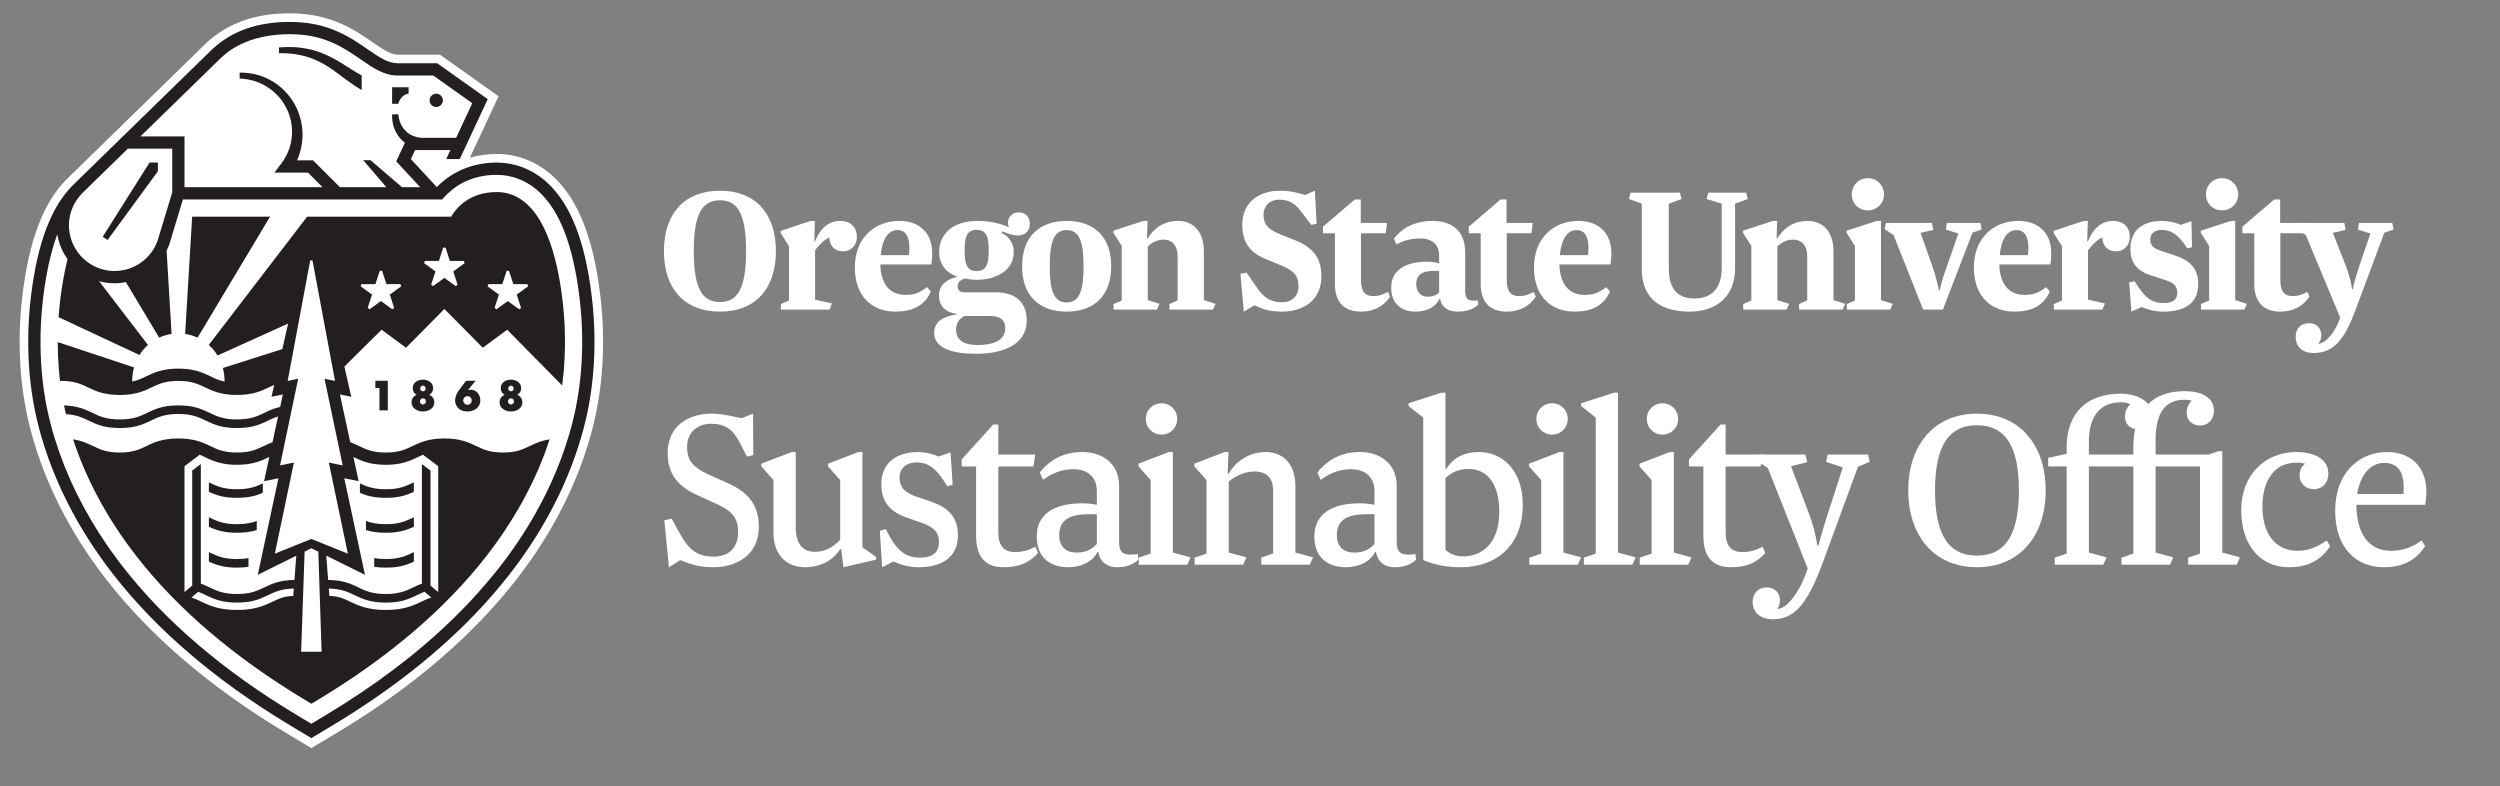 <?xml version="1.0" encoding="UTF-8" standalone="no"?>
<svg
   xmlns:dc="http://purl.org/dc/elements/1.1/"
   xmlns:cc="http://creativecommons.org/ns#"
   xmlns:rdf="http://www.w3.org/1999/02/22-rdf-syntax-ns#"
   xmlns:svg="http://www.w3.org/2000/svg"
   xmlns="http://www.w3.org/2000/svg"
   viewBox="230 300 620 195"
   id="svg2"
   version="1.1"><rect x="230" y="300" width="620" height="195" fill="#808080" stroke="none"/><defs
     id="defs6" /><g
     transform="matrix(1.333,0,0,-1.333,0,816)"
     id="g10"><g
       transform="scale(0.1)"
       id="g12"><path
         id="path14"
         style="fill:#ffffff;fill-opacity:1;fill-rule:nonzero;stroke:none"
         d="m 3113.47,3403.7 c 0,68.45 -15.16,94.72 -48.46,94.72 -33.67,0 -48.85,-26.27 -48.85,-94.72 0,-68.09 15.18,-94.73 48.85,-94.73 33.3,0 48.46,26.64 48.46,94.73 z m -152.81,0 c 0,69.56 37.74,112.48 104.35,112.48 66.23,0 103.97,-42.92 103.97,-112.48 0,-69.57 -37.74,-112.49 -103.97,-112.49 -66.61,0 -104.35,42.92 -104.35,112.49" /><path
         id="path16"
         style="fill:#ffffff;fill-opacity:1;fill-rule:nonzero;stroke:none"
         d="m 3273.32,3306.38 -4.82,-11.47 h -90.28 v 10.36 l 15.17,6.66 v 101.01 l -15.54,24.43 v 4.07 l 55.87,18.5 h 7.77 l -1.11,-37.74 h 1.48 c 7.4,18.87 21.83,37.74 46.25,37.74 19.61,0 31.46,-11.47 31.46,-29.6 0,-16.65 -11.48,-27.01 -25.54,-27.01 -15.91,0 -25.53,10.73 -25.53,25.9 -9.24,-4.07 -18.13,-12.58 -26.64,-23.68 v -92.14 l 31.46,-7.03" /><path
         id="path18"
         style="fill:#ffffff;fill-opacity:1;fill-rule:nonzero;stroke:none"
         d="m 3363.96,3396.29 h 52.17 c 0.74,2.96 1.11,7.77 1.11,13.7 0,17.39 -4.81,32.93 -22.2,32.93 -16.28,0 -28.12,-15.18 -31.08,-46.63 z m 46.25,-74 c 16.65,0 26.27,4.07 39.96,14.43 l 7.03,-8.14 c -11.83,-26.64 -34.41,-37.37 -65.85,-37.37 -42.19,0 -75.49,27.01 -75.49,82.14 0,55.88 37.73,86.59 82.52,86.59 36.26,0 61.41,-21.09 61.41,-59.94 0,-5.93 -0.37,-14.07 -1.84,-21.1 h -94.73 c 0.74,-33.67 15.54,-56.61 46.99,-56.61" /><path
         id="path20"
         style="fill:#ffffff;fill-opacity:1;fill-rule:nonzero;stroke:none"
         d="m 3542.29,3443.29 c -18.86,0 -22.19,-14.43 -22.19,-38.49 0,-23.68 3.33,-38.11 22.19,-38.11 19.25,0 22.57,14.43 22.57,38.11 0,24.06 -3.32,38.49 -22.57,38.49 z m -38.11,-185.38 c 0,-19.62 14.43,-28.87 39.97,-28.87 29.23,0 51.43,8.14 51.43,31.45 0,14.07 -7.4,22.58 -29.23,22.58 h -46.63 c -9.62,-5.18 -15.54,-13.32 -15.54,-25.16 z m 74.01,69.19 c 35.15,0 57.35,-17.02 57.35,-52.54 0,-45.15 -44.77,-61.8 -93.61,-61.8 -45.15,0 -78.46,10.36 -78.46,38.86 0,21.09 16.66,30.7 41.82,34.41 v 1.11 c -21.09,2.59 -32.93,14.8 -32.93,34.04 0,19.24 14.43,30.71 34.79,34.78 -21.1,7.4 -34.42,22.2 -34.42,46.26 0,32.56 24.42,57.72 71.05,57.72 19.24,0 41.8,-3.7 59.2,-12.21 -1.48,2.22 -2.22,5.18 -2.22,8.88 0,11.84 8.88,19.24 20.35,19.24 11.84,0 20.35,-8.14 20.35,-21.09 0,-14.06 -9.25,-21.84 -22.58,-21.84 -9.61,0 -18.49,3.71 -29.22,7.78 v -3.7 c 12.95,-5.93 21.83,-18.5 21.83,-35.15 0,-35.53 -35.53,-51.44 -68.08,-51.44 -8.15,0 -15.54,0.74 -22.57,2.59 -7.78,-2.59 -13.69,-6.66 -13.69,-14.8 0,-7.4 4.43,-11.1 13.32,-11.1 h 57.72" /><path
         id="path22"
         style="fill:#ffffff;fill-opacity:1;fill-rule:nonzero;stroke:none"
         d="m 3709.9,3308.23 c 24.79,0 31.45,24.42 31.45,67.34 0,42.93 -6.66,67.35 -31.45,67.35 -24.8,0 -31.46,-24.42 -31.46,-67.35 0,-42.92 6.66,-67.34 31.46,-67.34 z m 0,-17.02 c -49.95,0 -82.89,28.49 -82.89,84.36 0,55.88 32.94,84.37 82.89,84.37 49.95,0 82.89,-28.49 82.89,-84.37 0,-55.87 -32.94,-84.36 -82.89,-84.36" /><path
         id="path24"
         style="fill:#ffffff;fill-opacity:1;fill-rule:nonzero;stroke:none"
         d="m 3987.03,3305.64 -4.81,-10.73 h -81.03 v 10.36 l 15.17,7.03 v 80.66 c 0,24.06 -12.57,32.2 -26.26,32.2 -12.59,0 -22.58,-6.29 -29.24,-12.59 v -99.9 l 21.83,-7.03 -4.81,-10.73 h -80.67 v 10.36 l 15.17,6.66 v 101.39 l -15.54,24.42 v 4.07 l 55.87,18.13 h 7.78 l -1.12,-32.2 h 1.49 c 13.32,21.1 31.81,32.2 56.62,32.2 27.01,0 47.72,-18.87 47.72,-56.61 v -90.66 l 21.83,-7.03" /><path
         id="path26"
         style="fill:#ffffff;fill-opacity:1;fill-rule:nonzero;stroke:none"
         d="m 4141.31,3338.94 c 0,19.98 -10.36,29.6 -34.79,39.22 l -26.64,11.1 c -27.38,11.11 -43.29,29.61 -43.29,63.65 0,44.03 34.04,63.27 69.93,63.27 19.62,0 35.53,-4.44 46.99,-8.14 l 18.15,8.14 3.32,-61.42 -9.98,-2.22 -17.78,23.31 c -11.09,15.54 -22.56,23.68 -41.8,23.68 -17.4,0 -29.23,-11.1 -29.23,-28.12 0,-17.02 7.76,-27.01 29.96,-35.89 l 27.75,-11.11 c 34.79,-13.68 49.96,-33.67 49.96,-67.71 0,-44.4 -33.67,-65.49 -73.26,-65.49 -26.65,0 -40.7,6.66 -51.07,11.84 l -19.98,-11.84 -6.29,70.3 11.47,2.22 18.14,-26.27 c 12.21,-18.87 25.9,-28.86 46.99,-28.86 19.61,0 31.45,11.1 31.45,30.34" /><path
         id="path28"
         style="fill:#ffffff;fill-opacity:1;fill-rule:nonzero;stroke:none"
         d="m 4186.8,3449.21 59.21,50.69 h 11.1 v -43.66 h 48.84 l -2.59,-19.24 h -45.88 v -87.33 c 0,-21.46 8.14,-29.6 22.95,-29.6 9.61,0 17.01,2.22 27.37,7.77 l 3.7,-8.88 c -11.46,-17.39 -29.97,-27.75 -53.65,-27.75 -28.87,0 -48.85,14.43 -48.85,52.17 V 3437 h -22.2 v 12.21" /><path
         id="path30"
         style="fill:#ffffff;fill-opacity:1;fill-rule:nonzero;stroke:none"
         d="m 4394.74,3367.06 c -21.83,0 -34.41,-5.55 -34.41,-25.16 0,-13.69 8.14,-22.94 21.09,-22.94 8.15,0 14.81,1.85 21.47,7.77 v 40.33 z m 56.61,-36.63 c 0,-16.65 5.93,-20.35 23.32,-18.5 l 1.11,-7.4 c -9.26,-8.88 -21.47,-13.32 -38.85,-13.32 -15.92,0 -29.24,6.66 -32.2,23.68 l -1.11,0.37 c -7.76,-16.65 -24.79,-24.05 -44.77,-24.05 -24.79,0 -45.14,13.69 -45.14,44.4 0,32.56 25.9,48.47 66.97,48.47 7.77,0 16.28,-1.48 22.21,-2.96 v 14.07 c 0,21.46 -13.69,32.19 -35.53,32.19 -15.55,0 -28.5,-2.97 -44.03,-11.11 l -4.45,10.74 c 15.92,21.46 41.45,32.93 71.79,32.93 30.71,0 60.68,-13.69 60.68,-58.84 v -70.67" /><path
         id="path32"
         style="fill:#ffffff;fill-opacity:1;fill-rule:nonzero;stroke:none"
         d="m 4458.01,3449.21 59.19,50.69 h 11.1 v -43.66 h 48.85 l -2.59,-19.24 h -45.89 v -87.33 c 0,-21.46 8.14,-29.6 22.95,-29.6 9.62,0 17.02,2.22 27.38,7.77 l 3.69,-8.88 c -11.46,-17.39 -29.96,-27.75 -53.65,-27.75 -28.86,0 -48.84,14.43 -48.84,52.17 V 3437 h -22.19 v 12.21" /><path
         id="path34"
         style="fill:#ffffff;fill-opacity:1;fill-rule:nonzero;stroke:none"
         d="m 4627.46,3396.29 h 52.17 c 0.74,2.96 1.11,7.77 1.11,13.7 0,17.39 -4.8,32.93 -22.2,32.93 -16.28,0 -28.12,-15.18 -31.08,-46.63 z m 46.25,-74 c 16.66,0 26.27,4.07 39.96,14.43 l 7.03,-8.14 c -11.84,-26.64 -34.41,-37.37 -65.86,-37.37 -42.19,0 -75.49,27.01 -75.49,82.14 0,55.88 37.75,86.59 82.52,86.59 36.26,0 61.43,-21.09 61.43,-59.94 0,-5.93 -0.37,-14.07 -1.86,-21.1 h -94.72 c 0.74,-33.67 15.54,-56.61 46.99,-56.61" /><path
         id="path36"
         style="fill:#ffffff;fill-opacity:1;fill-rule:nonzero;stroke:none"
         d="m 4953.43,3371.87 c 0,-51.43 -33.32,-80.66 -84.74,-80.66 -51.07,0 -88.81,21.83 -88.81,79.18 v 121.74 l -23.68,8.51 2.59,11.84 h 92.14 l 2.95,-11.84 -23.67,-8.51 v -121 c 0,-39.22 17.76,-55.5 47.73,-55.5 30.34,0 50.69,17.76 50.69,56.61 v 119.89 l -28.12,8.51 2.96,11.84 h 70.67 l 2.97,-11.84 -23.68,-8.51 v -120.26" /><path
         id="path38"
         style="fill:#ffffff;fill-opacity:1;fill-rule:nonzero;stroke:none"
         d="m 5158.4,3305.64 -4.81,-10.73 h -81.03 v 10.36 l 15.17,7.03 v 80.66 c 0,24.06 -12.58,32.2 -26.27,32.2 -12.59,0 -22.58,-6.29 -29.24,-12.59 v -99.9 l 21.84,-7.03 -4.81,-10.73 h -80.67 v 10.36 l 15.17,6.66 v 101.39 l -15.54,24.42 v 4.07 l 55.87,18.13 h 7.77 l -1.11,-32.2 h 1.48 c 13.32,21.1 31.82,32.2 56.63,32.2 27.01,0 47.72,-18.87 47.72,-56.61 v -90.66 l 21.83,-7.03" /><path
         id="path40"
         style="fill:#ffffff;fill-opacity:1;fill-rule:nonzero;stroke:none"
         d="m 5200.56,3539.49 c 16.66,0 29.98,-13.32 29.98,-30.34 0,-16.65 -13.32,-29.6 -29.98,-29.6 -17.01,0 -29.97,12.95 -29.97,29.6 0,17.02 12.96,30.34 29.97,30.34 z m 46.25,-233.85 -4.8,-10.73 h -80.66 v 10.36 l 15.17,6.66 v 101.39 l -15.55,24.42 v 4.07 l 55.88,18.13 h 8.14 v -147.27 l 21.82,-7.03" /><path
         id="path42"
         style="fill:#ffffff;fill-opacity:1;fill-rule:nonzero;stroke:none"
         d="m 5368.91,3436.63 -23.31,7.03 1.86,12.58 h 62.53 l 2.21,-12.21 -17.01,-5.92 -55.13,-143.2 h -36.64 l -55.13,138.76 -16.65,11.1 2.59,11.47 h 85.47 l 2.59,-12.95 -23.68,-5.55 22.58,-64.02 c 8.5,-24.79 11.46,-42.92 11.46,-42.92 h 1.49 c 0,0 3.69,18.5 12.95,43.29 l 21.82,62.54" /><path
         id="path44"
         style="fill:#ffffff;fill-opacity:1;fill-rule:nonzero;stroke:none"
         d="m 5445.87,3396.29 h 52.17 c 0.75,2.96 1.12,7.77 1.12,13.7 0,17.39 -4.83,32.93 -22.21,32.93 -16.29,0 -28.12,-15.18 -31.08,-46.63 z m 46.26,-74 c 16.64,0 26.27,4.07 39.96,14.43 l 7.03,-8.14 c -11.85,-26.64 -34.42,-37.37 -65.87,-37.37 -42.18,0 -75.48,27.01 -75.48,82.14 0,55.88 37.74,86.59 82.51,86.59 36.26,0 61.42,-21.09 61.42,-59.94 0,-5.93 -0.36,-14.07 -1.84,-21.1 h -94.73 c 0.74,-33.67 15.53,-56.61 47,-56.61" /><path
         id="path46"
         style="fill:#ffffff;fill-opacity:1;fill-rule:nonzero;stroke:none"
         d="m 5641.59,3306.38 -4.81,-11.47 h -90.28 v 10.36 l 15.17,6.66 v 101.01 l -15.54,24.43 v 4.07 l 55.87,18.5 h 7.76 l -1.1,-37.74 h 1.48 c 7.4,18.87 21.83,37.74 46.26,37.74 19.6,0 31.45,-11.47 31.45,-29.6 0,-16.65 -11.47,-27.01 -25.54,-27.01 -15.9,0 -25.53,10.73 -25.53,25.9 -9.24,-4.07 -18.13,-12.58 -26.64,-23.68 v -92.14 l 31.45,-7.03" /><path
         id="path48"
         style="fill:#ffffff;fill-opacity:1;fill-rule:nonzero;stroke:none"
         d="m 5696.72,3347.82 c 19.61,-32.56 33.3,-40.7 54.02,-40.7 14.8,0 25.53,4.81 25.53,19.61 0,11.84 -7.03,18.5 -23.68,23.68 l -24.06,7.77 c -25.52,7.77 -39.59,22.57 -39.59,49.95 0,35.9 24.79,51.81 58.09,51.81 12.59,0 26.65,-2.96 35.16,-7.4 l 20.35,7.03 1.11,-48.48 -8.89,-2.21 c -14.79,23.68 -28.85,34.41 -47.36,34.41 -13.32,0 -21.45,-7.04 -21.45,-17.76 0,-10.36 5.54,-16.29 18.5,-20.73 l 26.64,-8.88 c 30.33,-9.99 44.03,-25.53 44.03,-53.65 0,-35.89 -25.16,-51.06 -65.49,-51.06 -14.06,0 -28.87,3.7 -39.59,8.51 l -19.25,-8.51 -4.07,54.39 10,2.22" /><path
         id="path50"
         style="fill:#ffffff;fill-opacity:1;fill-rule:nonzero;stroke:none"
         d="m 5859.51,3539.49 c 16.66,0 29.98,-13.32 29.98,-30.34 0,-16.65 -13.32,-29.6 -29.98,-29.6 -17.01,0 -29.97,12.95 -29.97,29.6 0,17.02 12.96,30.34 29.97,30.34 z m 46.25,-233.85 -4.8,-10.73 h -80.67 v 10.36 l 15.18,6.66 v 101.39 l -15.55,24.42 v 4.07 l 55.88,18.13 h 8.13 v -147.27 l 21.83,-7.03" /><path
         id="path52"
         style="fill:#ffffff;fill-opacity:1;fill-rule:nonzero;stroke:none"
         d="m 5897.24,3449.21 59.2,50.69 h 11.11 v -43.66 h 48.85 l -2.59,-19.24 h -45.89 v -87.33 c 0,-21.46 8.13,-29.6 22.94,-29.6 9.63,0 17.03,2.22 27.38,7.77 l 3.7,-8.88 c -11.47,-17.39 -29.97,-27.75 -53.65,-27.75 -28.86,0 -48.84,14.43 -48.84,52.17 V 3437 h -22.21 v 12.21" /><path
         id="path54"
         style="fill:#ffffff;fill-opacity:1;fill-rule:nonzero;stroke:none"
         d="m 6015.27,3433.67 -16.65,11.1 2.59,11.47 h 85.85 l 2.22,-12.95 -23.69,-5.55 24.06,-61.06 c 10.36,-26.64 11.46,-43.66 11.46,-43.66 h 1.49 c 0,0 4.07,18.87 12.57,44.03 l 20.36,59.58 -23.3,7.03 1.84,12.58 h 62.16 l 2.23,-12.21 -17.03,-5.92 -54.39,-145.79 c -19.25,-51.81 -39.6,-78.08 -76.96,-78.08 -23.32,0 -33.67,13.69 -33.67,29.97 0,15.55 9.24,25.54 24.78,25.54 15.92,0 22.95,-11.11 22.95,-22.95 0,-7.77 -3.34,-12.58 -5.92,-15.54 15.9,1.48 32.93,23.69 41.07,48.85 l -64.02,153.56" /><path
         id="path56"
         style="fill:#ffffff;fill-opacity:1;fill-rule:nonzero;stroke:none"
         d="m 2836.53,3360.81 c -8.32,48.16 -20.24,87.3 -36.43,119.63 -14.02,27.98 -31.43,50.78 -51.74,67.77 -28.39,23.74 -62.59,36.29 -98.88,36.29 -17.28,0 -34.01,-2.35 -49.83,-6.88 l 53.36,114.22 -109.07,77.46 h -78.59 c -13.37,0 -28.04,10.16 -46.63,23.02 -32.86,22.74 -77.86,53.87 -153.87,53.87 -64.25,0 -114.94,-17.87 -154.96,-54.66 0,0 -259.84,-253.48 -261.27,-254.9 v 0.01 c -15.11,-15.39 -28.33,-34.29 -39.3,-56.19 -16.2,-32.34 -28.12,-71.48 -36.43,-119.64 -17.41,-100.85 -13.98,-201.62 9.93,-291.38 25.81,-96.86 72.97,-189.81 140.17,-276.27 82.11,-105.66 194.45,-201.67 333.89,-285.34 l 47.82,-28.71 47.83,28.71 c 139.45,83.68 251.78,179.68 333.9,285.34 67.2,86.46 114.35,179.41 140.15,276.27 23.92,89.76 27.36,190.52 9.95,291.38" /><path
         id="path58"
         style="fill:#231f20;fill-opacity:1;fill-rule:nonzero;stroke:none"
         d="m 2227.89,3467.9 h -144.95 l -13.04,-218.17 c 7.96,-1.2 15.74,-3.54 23.07,-6.95 l 134.92,225.12" /><path
         id="path60"
         style="fill:#231f20;fill-opacity:1;fill-rule:nonzero;stroke:none"
         d="m 2115.22,2973.06 c -0.39,0.18 -0.8,0.38 -1.2,0.56 v -17.69 c 2.32,-1.09 4.71,-2.13 7.2,-3.14 11.1,-4.49 24.47,-8.02 45.05,-8.02 22.5,0 36.37,4.21 48.08,9.28 v 17.58 c -12.15,-5.76 -24.56,-10.87 -48.08,-10.87 -21.57,0 -33.8,4.3 -45.05,9.46 -2.01,0.92 -4,1.87 -6,2.84" /><path
         id="path62"
         style="fill:#231f20;fill-opacity:1;fill-rule:nonzero;stroke:none"
         d="m 2121.22,2905.23 c -2.01,0.92 -4,1.87 -6,2.83 -0.39,0.19 -0.8,0.39 -1.2,0.57 v -17.7 c 2.32,-1.08 4.71,-2.12 7.2,-3.14 11.1,-4.48 24.47,-8.01 45.05,-8.01 15.8,0 27.33,2.09 36.86,5.07 v 16.95 c -9.31,-3.51 -20.34,-6.03 -36.86,-6.03 -21.57,0 -33.8,4.3 -45.05,9.46" /><path
         id="path64"
         style="fill:#231f20;fill-opacity:1;fill-rule:nonzero;stroke:none"
         d="m 2121.22,2840.36 c -2.01,0.93 -4,1.88 -6,2.83 -0.39,0.19 -0.8,0.38 -1.2,0.58 v -17.71 c 2.32,-1.07 4.71,-2.12 7.2,-3.13 11.1,-4.48 24.47,-8.03 45.05,-8.03 8.21,0 15.25,0.58 21.48,1.55 v 16.23 c -6.07,-1.12 -13.06,-1.78 -21.48,-1.78 -21.57,0 -33.8,4.3 -45.05,9.46" /><path
         id="path66"
         style="fill:#231f20;fill-opacity:1;fill-rule:nonzero;stroke:none"
         d="m 2284.19,3768.45 c 12.04,-2.56 23.65,-6.5 34.58,-11.93 10.95,-5.4 21.25,-12.12 31.42,-19.53 15.08,-10.88 30.31,-23.5 48.19,-33.47 v 27.03 c -12.28,6.74 -24.5,14.89 -37.27,22.8 -11.18,6.9 -23.01,13.42 -35.57,18.44 -12.53,5.08 -25.78,8.44 -39.06,10.21 -13.29,1.76 -26.68,1.87 -39.75,0.82 -0.77,-0.06 -1.52,-0.16 -2.28,-0.22 V 3772 c 0.89,0.01 1.78,0.05 2.67,0.05 12.59,0.05 25.02,-1.04 37.07,-3.6" /><path
         id="path68"
         style="fill:#231f20;fill-opacity:1;fill-rule:nonzero;stroke:none"
         d="m 2789.05,3079.43 c -15.1,-56.67 -37.99,-111.99 -68.32,-165.41 l -0.01,-0.01 c -1.56,-2.74 -3.16,-5.47 -4.76,-8.2 -1.2,-2.04 -2.39,-4.09 -3.61,-6.13 -1.57,-2.64 -3.16,-5.27 -4.77,-7.88 -1.38,-2.26 -2.78,-4.51 -4.19,-6.75 -1.51,-2.41 -3.02,-4.83 -4.56,-7.23 -2.78,-4.32 -5.6,-8.64 -8.48,-12.94 -1.11,-1.66 -2.26,-3.31 -3.38,-4.97 -2.15,-3.15 -4.32,-6.31 -6.52,-9.46 -1.27,-1.8 -2.55,-3.6 -3.84,-5.4 -2.25,-3.18 -4.54,-6.33 -6.86,-9.48 -1.14,-1.56 -2.27,-3.11 -3.42,-4.66 -3.44,-4.61 -6.92,-9.21 -10.47,-13.78 -0.03,-0.05 -0.07,-0.09 -0.1,-0.14 -3.3,-4.24 -6.73,-8.45 -10.13,-12.66 -37.4,-46.33 -80.93,-90.77 -130.42,-133.01 -36.51,-31.16 -76.3,-61.11 -119.11,-89.81 -20.51,-13.75 -41.65,-27.23 -63.56,-40.39 l -27.83,-16.7 h -0.01 l -27.83,16.7 c -135.31,81.2 -244.06,174.03 -323.22,275.87 -2.31,2.98 -4.54,5.97 -6.8,8.96 -1.52,2.01 -3.08,4.01 -4.57,6.02 -2.76,3.71 -5.44,7.45 -8.11,11.18 -0.94,1.32 -1.92,2.62 -2.85,3.94 -3.04,4.3 -6.01,8.61 -8.95,12.94 -0.5,0.73 -1.02,1.45 -1.51,2.19 -3.22,4.76 -6.37,9.56 -9.47,14.37 -0.17,0.27 -0.35,0.53 -0.52,0.79 -41.56,64.61 -71.93,132.32 -90.51,202.05 -22.48,84.39 -25.66,179.4 -9.19,274.77 5.37,31.08 12.29,57.78 20.91,80.97 2.64,-17.12 9.35,-32.91 19.08,-46.39 -3.17,-12.38 -5.96,-25.49 -8.47,-40.02 -3.92,-22.74 -6.68,-45.41 -8.28,-67.92 l 150.56,-70.34 c 2.53,4.04 5.29,7.92 8.46,11.46 2.28,2.57 4.76,4.94 7.32,7.21 l -91.03,118.71 c 9.19,-2.56 18.87,-3.96 28.87,-3.96 7.19,0 14.23,0.79 21.08,2.15 l 61.9,-103.27 c 7.32,3.41 15.12,5.7 23.08,6.91 l -9.25,154.72 c 3.13,6.43 5.73,13.2 7.57,20.33 l 21.97,72.49 0.8,2.64 h 482.3 l 3.41,3.79 c 17.2,19.15 48.17,41.97 98.03,41.97 27.07,0 52.65,-9.41 73.96,-27.23 16.21,-13.56 30.31,-32.18 41.92,-55.37 14.47,-28.88 25.22,-64.49 32.88,-108.85 16.47,-95.37 13.29,-190.38 -9.19,-274.77 z m -768.16,351.23 c -8.89,-34.87 -38.63,-59.95 -73.9,-63.43 -2.77,-0.28 -5.57,-0.46 -8.4,-0.46 -44.9,0 -81.67,35.04 -84.64,79.19 -0.13,1.91 -0.29,3.81 -0.29,5.74 0,23.27 9.68,45.56 26.8,61.82 1.81,1.69 82.84,80.82 82.84,80.82 h 82.55 v -81.33 z m 115.53,332.5 c 11.89,10.93 48.08,44.19 128.43,44.19 63.88,0 99.95,-24.95 131.77,-46.97 23.21,-16.05 43.24,-29.92 68.73,-29.92 h 66.2 l 72.56,-51.53 -30.04,-64.29 h -65.22 c -9.49,0.65 -18.84,4.07 -26.24,10.46 -9.29,7.82 -15.08,19.93 -16.08,33.1 h -11.46 c -0.41,-7.81 0.48,-15.89 3.01,-23.63 2.54,-7.84 6.78,-15.3 12.44,-21.62 2.49,-2.78 5.29,-5.29 8.26,-7.59 l -16.16,-34.59 44.47,-48.03 h -33.77 l -58.46,50.16 h -13.61 l 43.03,-50.16 h -86.45 l -49.94,49.94 h -29.77 c 5.97,13.42 9.48,27.88 10.09,42.42 0.14,2.67 0.13,5.33 0.11,7.99 l -0.57,7.96 -0.31,3.98 -0.67,3.93 -1.42,7.83 c -2.66,10.28 -6.15,20.34 -11.33,29.55 -5.22,9.14 -11.24,17.87 -18.75,25.21 l -2.71,2.83 -2.96,2.58 c -1.99,1.69 -3.9,3.47 -5.96,5.08 -4.27,3 -8.39,6.21 -13.02,8.63 -13.93,8.29 -29.68,13.01 -45.62,14.62 -4.57,0.46 -9.15,0.7 -13.71,0.65 v -11.06 c 18.5,-0.78 36.8,-6 52.04,-16.17 3.95,-2.3 7.4,-5.34 10.99,-8.11 1.72,-1.48 3.3,-3.13 4.96,-4.68 l 2.46,-2.36 2.21,-2.58 c 6.19,-6.65 10.95,-14.46 15.01,-22.45 4.04,-8.06 6.51,-16.74 8.34,-25.46 l 0.83,-6.64 0.42,-3.31 0.07,-3.35 0.16,-6.67 c -0.1,-2.22 -0.2,-4.44 -0.43,-6.65 -1.64,-17.68 -8.29,-34.62 -18.78,-48.6 l -13.52,-18.03 h 62.38 l 27.08,-27.08 H 2068.7 v 94.45 h -81.97 z m 684.34,-405.07 c -8.04,46.6 -19.48,84.28 -34.97,115.2 -13.02,26 -29.06,47.08 -47.69,62.66 -25.48,21.3 -56.12,32.56 -88.62,32.56 -43.58,0 -82.91,-16.17 -111.37,-45.63 l -48.28,52.14 7.83,16.77 h 65.74 l -7.84,-16.79 h 25.22 l 52.1,111.52 -94.03,66.79 h -73.5 c -18.35,0 -34.85,11.42 -55.73,25.86 -32.86,22.74 -73.75,51.04 -144.77,51.04 -60.06,0 -107.13,-16.43 -144.13,-50.45 L 1954.01,3617.19 H 1954 c 0,0 -93.7,-91.46 -93.97,-91.76 -13.88,-14.13 -26.11,-31.57 -36.41,-52.14 -15.49,-30.92 -26.93,-68.6 -34.97,-115.2 -17.03,-98.6 -13.7,-196.99 9.63,-284.55 25.25,-94.77 71.45,-185.81 137.33,-270.57 80.9,-104.08 191.76,-198.78 329.5,-281.44 l 39.59,-23.77 39.59,23.77 c 137.75,82.66 248.61,177.35 329.51,281.44 65.88,84.76 112.08,175.8 137.34,270.57 23.32,87.56 26.65,185.95 9.62,284.55" /><path
         id="path70"
         style="fill:#231f20;fill-opacity:1;fill-rule:nonzero;stroke:none"
         d="m 2537.05,3671.94 c 6.81,0 12.34,5.53 12.34,12.34 0,6.82 -5.53,12.35 -12.34,12.35 -6.82,0 -12.35,-5.53 -12.35,-12.35 0,-6.81 5.53,-12.34 12.35,-12.34" /><path
         id="path72"
         style="fill:#231f20;fill-opacity:1;fill-rule:nonzero;stroke:none"
         d="m 2466.51,3677.82 c 0,0 0.02,0.08 0.05,0.22 0.45,1.91 4.36,16.38 19.1,18.85 v 11.7 h -30.73 v -30.77 h 11.58" /><path
         id="path74"
         style="fill:#231f20;fill-opacity:1;fill-rule:nonzero;stroke:none"
         d="m 2383.71,3020.45 c 13.88,-6.66 29.59,-14.21 59.45,-14.21 20.23,0 33.96,3.47 45.04,7.77 0.15,0.06 0.3,0.12 0.45,0.18 5.08,2 9.61,4.17 13.96,6.26 0.27,0.13 0.54,0.26 0.82,0.39 2.55,1.23 5.07,2.41 7.62,3.53 0.44,0.2 0.87,0.4 1.31,0.58 l 28.37,-21.35 -0.01,-233.99 c -0.03,-0.03 -0.05,-0.06 -0.08,-0.08 l -14.27,11.94 v 214.07 l -16,12.03 v -222.36 c -5.88,-2.16 -11.09,-4.62 -16.17,-7.07 -1.11,-0.52 -2.21,-1.05 -3.31,-1.58 -12.04,-5.69 -24.43,-10.71 -47.74,-10.71 -25.43,0 -37.87,5.98 -51.05,12.29 -13.9,6.68 -28.31,13.56 -56.19,13.84 l -1.62,21.05 -1.85,24.2 71.99,-35.68 -4.95,23.14 -33.52,156.51 26.74,-5.44 -9.75,45.05 c 0.26,-0.12 0.5,-0.24 0.76,-0.36 z m -157.98,0 c 0.24,0.12 0.49,0.23 0.74,0.36 l -9.73,-44.96 h 0.01 l -0.02,-0.1 26.73,5.45 -38.45,-179.64 71.65,35.5 -1.81,-24.13 -1.58,-20.95 c -27.72,-0.32 -42.09,-7.18 -55.95,-13.84 -13.17,-6.31 -25.62,-12.29 -51.05,-12.29 -23.3,0 -35.7,5.02 -47.74,10.71 -1.1,0.53 -2.2,1.06 -3.31,1.58 -5.08,2.45 -10.29,4.91 -16.17,7.07 v 222.36 l -0.68,-0.51 -15.32,-11.52 v -214.07 l -14.27,-11.95 c -0.03,0.03 -0.05,0.05 -0.08,0.08 v 234 l 28.36,21.35 c 0.44,-0.18 0.88,-0.38 1.31,-0.58 1.92,-0.83 3.81,-1.7 5.7,-2.61 0.92,-0.43 1.83,-0.87 2.75,-1.32 4.34,-2.08 8.87,-4.25 13.95,-6.25 0.15,-0.06 0.31,-0.11 0.45,-0.17 11.08,-4.3 24.81,-7.78 45.05,-7.78 29.86,0 45.58,7.55 59.46,14.21 z m 269.46,-259.53 c 2,0.93 3.97,1.86 5.93,2.8 4.61,2.21 9.13,4.36 14.1,6.23 l 12.73,-10.66 c -3.53,-1.04 -6.77,-2.32 -10.09,-3.8 -0.31,-0.15 -0.65,-0.3 -0.97,-0.45 -1.9,-0.87 -3.83,-1.79 -5.89,-2.77 -0.87,-0.42 -1.75,-0.84 -2.64,-1.26 -15.13,-7.22 -32.84,-14.86 -65.21,-14.86 -34.27,0 -52.12,8.57 -67.86,16.13 -11.3,5.42 -19.7,9.43 -37.1,9.97 l -0.79,10.29 -0.27,3.43 c 23.41,-0.45 35.42,-6.18 48.05,-12.25 14.21,-6.82 28.89,-13.87 57.97,-13.87 25.08,0 39.45,5.25 52.04,11.07 z m -223.38,11.62 -0.77,-10.3 c -17.27,-0.56 -25.65,-4.56 -36.9,-9.96 -15.75,-7.56 -33.6,-16.13 -67.87,-16.13 -32.38,0 -50.08,7.64 -65.21,14.86 -0.89,0.42 -1.77,0.84 -2.64,1.26 -2.41,1.16 -4.66,2.22 -6.86,3.22 -0.34,0.14 -0.68,0.29 -1.02,0.44 -2.96,1.3 -5.9,2.43 -9.07,3.36 l 9.54,7.99 0.15,0.13 0.4,0.32 2.64,2.22 c 4.97,-1.87 9.5,-4.02 14.1,-6.23 1.96,-0.94 3.92,-1.87 5.94,-2.8 12.59,-5.82 26.96,-11.07 52.03,-11.07 29.07,0 43.76,7.05 57.97,13.87 12.59,6.05 24.56,11.76 47.83,12.25 z m 46.71,46 5.23,-160.07 h -38.07 l 5.57,160.2 0.9,26.08 12.56,6.22 12.96,-6.43 z m 44.44,186.59 -25.79,5.25 v 0 l 35.44,-169.38 0.01,-0.05 v 0 l 0.01,-0.05 -67.92,27.39 -67.92,-27.39 0.01,0.05 h -0.01 l 35.46,169.43 -25.79,-5.24 h 0.01 -0.01 l 33.72,161.14 h 0.01 l -19.51,-3.97 41.92,224.21 h 4.21 l 41.93,-224.21 -19.5,3.97 v 0 z m 95.8,292.94 -3.52,-2.56 -21.11,15.34 -21.11,-15.34 -3.52,2.56 8.07,24.81 -21.11,15.34 1.34,4.13 h 26.09 l 8.07,24.82 h 4.35 l 8.06,-24.82 h 26.09 l 1.34,-4.13 -21.1,-15.34 z m 118.04,43.12 -3.52,-2.56 -21.1,15.34 -21.12,-15.34 -3.51,2.56 8.06,24.81 -21.11,15.34 1.34,4.13 h 26.1 l 8.06,24.82 h 4.35 l 8.06,-24.82 h 26.09 l 1.35,-4.13 -21.11,-15.34 z m 55.74,-2.97 1.34,4.13 h 26.1 l 8.06,24.82 h 4.35 l 8.06,-24.82 h 26.1 l 1.34,-4.13 -21.11,-15.34 8.06,-24.81 -3.51,-2.56 -21.11,15.34 -21.12,-15.34 -3.51,2.56 8.06,24.81 z m 134.18,10.54 c -12.99,75.23 -43.87,164.9 -117.24,164.9 -52.07,0 -76.25,-31.24 -84.68,-45.76 h -267.95 l -183.03,-238.71 c 2.31,-2.03 4.51,-4.19 6.59,-6.47 3.71,-3.99 6.95,-8.41 9.8,-13.07 l 131.28,59.37 -10.81,-47.55 -110.59,-35.12 c 2.18,-8.17 3.25,-16.67 3.13,-25.25 -3.94,0.82 -7.46,1.84 -10.77,3.01 -3.74,1.32 -7.2,2.82 -10.66,4.43 -1.69,0.78 -3.36,1.59 -5.08,2.41 -3.26,1.56 -6.62,3.17 -10.24,4.72 -7.58,3.25 -16.3,6.22 -27.61,7.94 -1.55,0.24 -3.15,0.45 -4.81,0.64 -2.55,0.29 -5.22,0.51 -8.03,0.66 -2.42,0.13 -4.95,0.21 -7.6,0.23 -0.4,0 -0.77,0.02 -1.17,0.02 -0.38,0 -0.74,-0.02 -1.12,-0.02 -2.65,-0.02 -5.18,-0.1 -7.61,-0.23 -2.61,-0.14 -5.12,-0.34 -7.52,-0.6 -1.84,-0.2 -3.6,-0.43 -5.32,-0.69 -10.87,-1.66 -19.37,-4.46 -26.73,-7.56 -3.97,-1.67 -7.61,-3.42 -11.14,-5.11 -1.79,-0.86 -3.55,-1.7 -5.31,-2.52 -3.37,-1.56 -6.75,-3.02 -10.39,-4.3 -3.3,-1.17 -6.82,-2.2 -10.74,-3.02 -0.14,8.95 1.04,17.81 3.42,26.28 l -141.99,47.13 c 0.01,-16.62 0.74,-33.1 2.06,-49.43 -0.02,0 -0.04,0 -0.06,0 0.13,-1.66 0.34,-3.29 0.49,-4.94 0.31,-3.41 0.54,-6.84 0.9,-10.24 l 0.13,0.02 c 0.27,-2.55 0.46,-5.13 0.76,-7.65 0.73,0.01 1.42,0.02 2.16,0.02 1.92,0 3.74,-0.04 5.5,-0.1 0.39,-0.02 0.78,-0.04 1.17,-0.06 1.52,-0.06 2.99,-0.16 4.41,-0.27 0.19,-0.02 0.38,-0.03 0.56,-0.04 3.42,-0.3 6.55,-0.73 9.46,-1.26 v 0 c 11.57,-2.13 19.63,-5.98 28.47,-10.22 13.87,-6.66 29.6,-14.21 59.44,-14.21 29.86,0 45.58,7.55 59.45,14.21 4.28,2.05 8.37,4.01 12.76,5.73 8.08,3.16 17.21,5.5 30.38,6.07 1.32,0.06 2.68,0.1 4.08,0.12 0.78,0.02 1.53,0.03 2.33,0.03 0.79,0 1.53,-0.01 2.28,-0.03 1.49,-0.02 2.94,-0.06 4.33,-0.13 12.45,-0.55 21.28,-2.69 29.03,-5.62 4.84,-1.82 9.28,-3.94 13.93,-6.17 13.88,-6.66 29.6,-14.21 59.45,-14.21 29.86,0 45.58,7.55 59.46,14.21 3.31,1.59 6.51,3.13 9.83,4.54 l -5.01,-22.04 21.1,4.3 -5.03,-23.26 c -11.97,-2.68 -20.74,-6.86 -29.3,-10.97 -13.17,-6.33 -25.62,-12.3 -51.05,-12.3 -25.43,0 -37.87,5.97 -51.05,12.3 -14.2,6.81 -28.89,13.86 -57.97,13.86 -29.06,0 -43.75,-7.05 -57.95,-13.86 -13.17,-6.33 -25.61,-12.3 -51.05,-12.3 -25.43,0 -37.86,5.97 -51.03,12.3 -8.37,4.01 -17,8.11 -28.7,10.81 l -0.01,0.02 c -0.59,0.14 -1.23,0.25 -1.84,0.38 -0.93,0.2 -1.85,0.4 -2.81,0.57 -1.06,0.2 -2.19,0.37 -3.31,0.54 -0.72,0.11 -1.38,0.24 -2.12,0.35 l -0.01,-0.03 c -4.24,0.58 -8.83,0.98 -13.93,1.14 1.13,-5.44 2.34,-10.83 3.62,-16.18 3.37,-0.21 6.44,-0.55 9.34,-0.98 1.06,-0.16 2.07,-0.33 3.07,-0.52 0.71,-0.12 1.44,-0.25 2.12,-0.38 1.63,-0.34 3.2,-0.7 4.71,-1.09 0.15,-0.04 0.29,-0.08 0.44,-0.12 1.63,-0.44 3.2,-0.91 4.71,-1.4 6.49,-2.14 12.07,-4.79 17.8,-7.54 14.2,-6.82 28.89,-13.87 57.95,-13.87 29.08,0 43.76,7.05 57.97,13.87 13.17,6.32 25.61,12.3 51.03,12.3 25.44,0 37.88,-5.98 51.05,-12.3 14.21,-6.82 28.89,-13.87 57.97,-13.87 29.07,0 43.76,7.05 57.97,13.87 5.91,2.84 11.7,5.61 18.57,7.79 l -10.39,-47.98 c -6.17,-2.26 -11.51,-4.81 -16.59,-7.26 -13.36,-6.41 -24.91,-11.95 -49.56,-11.95 -24.65,0 -36.19,5.54 -49.56,11.95 -13.88,6.67 -29.6,14.21 -59.46,14.21 -29.84,0 -45.57,-7.54 -59.44,-14.21 -13.36,-6.41 -24.9,-11.95 -49.56,-11.95 -24.64,0 -36.18,5.54 -49.55,11.95 -3.33,1.61 -6.82,3.24 -10.51,4.82 0,0.01 -0.01,0.02 -0.01,0.03 -0.21,0.09 -0.45,0.17 -0.66,0.26 -0.47,0.2 -0.89,0.4 -1.37,0.6 l -0.01,-0.04 c -6.92,2.81 -14.8,5.36 -24.74,6.91 2.77,-8.44 5.76,-16.84 8.89,-25.22 l -0.05,-0.02 c 13.45,-35.96 30.36,-71.35 50.52,-105.91 0.92,-1.56 1.82,-3.13 2.74,-4.71 1.46,-2.44 2.95,-4.88 4.44,-7.32 1.1,-1.81 2.18,-3.61 3.3,-5.41 1.43,-2.31 2.9,-4.61 4.36,-6.91 1.23,-1.94 2.47,-3.88 3.72,-5.82 1.41,-2.17 2.85,-4.35 4.29,-6.53 1.38,-2.09 2.78,-4.18 4.19,-6.26 1.37,-2.01 2.74,-4.03 4.13,-6.04 1.59,-2.31 3.2,-4.6 4.83,-6.9 1.27,-1.8 2.54,-3.61 3.83,-5.42 1.91,-2.64 3.85,-5.28 5.79,-7.92 1.07,-1.45 2.13,-2.91 3.21,-4.35 3.06,-4.1 6.17,-8.19 9.33,-12.26 76.71,-98.71 182.5,-188.91 314.42,-268.07 l 11.36,-6.82 11.37,6.82 c 131.92,79.16 237.71,169.36 314.43,268.07 0.1,0.14 0.2,0.27 0.3,0.41 4.77,6.14 9.4,12.33 13.94,18.53 0.57,0.78 1.15,1.56 1.72,2.34 4.58,6.31 9.05,12.67 13.4,19.04 0.37,0.54 0.73,1.09 1.1,1.62 9.24,13.62 17.99,27.38 26.18,41.28 21.42,36.38 39.21,73.7 53.19,111.64 l -0.07,0.03 c 2.71,7.35 5.33,14.71 7.75,22.11 -9.92,-1.55 -17.8,-4.1 -24.72,-6.91 l -0.01,0.04 c -0.44,-0.18 -0.83,-0.36 -1.26,-0.55 -0.25,-0.11 -0.53,-0.2 -0.79,-0.31 0,-0.01 0,-0.02 -0.01,-0.04 -3.68,-1.57 -7.16,-3.2 -10.49,-4.81 -13.36,-6.41 -24.91,-11.95 -49.56,-11.95 -24.64,0 -36.19,5.54 -49.55,11.95 -13.87,6.67 -29.6,14.21 -59.45,14.21 -29.85,0 -45.58,-7.54 -59.45,-14.21 -13.36,-6.41 -24.91,-11.95 -49.56,-11.95 -24.65,0 -36.2,5.54 -49.56,11.95 -5.08,2.45 -10.42,5 -16.6,7.26 l -19.22,88.85 21.09,-4.3 v 0.01 l -12.75,56.13 69.12,68.57 45.57,-33.49 71.36,72.08 71.36,-72.08 45.49,33.43 81.69,-82.82 20.53,-20.82 c 0.97,7.19 1.78,14.46 2.5,21.76 l 0.06,-0.01 c 0.09,1.01 0.14,2.04 0.24,3.05 0.13,1.49 0.3,2.97 0.43,4.47 l -0.08,0.07 c 4.52,53.88 2,109.52 -7.67,165.56" /><path
         id="path76"
         style="fill:#231f20;fill-opacity:1;fill-rule:nonzero;stroke:none"
         d="m 2488.2,2952.79 c 2.49,1.01 4.88,2.05 7.2,3.14 v 17.69 c -0.4,-0.18 -0.8,-0.38 -1.2,-0.56 -2,-0.97 -3.99,-1.92 -6,-2.84 -11.25,-5.16 -23.48,-9.46 -45.05,-9.46 -23.52,0 -35.93,5.11 -48.08,10.87 v -17.58 c 11.71,-5.07 25.58,-9.28 48.08,-9.28 20.59,0 33.95,3.53 45.05,8.02" /><path
         id="path78"
         style="fill:#231f20;fill-opacity:1;fill-rule:nonzero;stroke:none"
         d="m 2488.2,2905.23 c -11.25,-5.16 -23.48,-9.46 -45.05,-9.46 -16.52,0 -27.55,2.52 -36.86,6.03 v -16.95 c 9.53,-2.98 21.06,-5.07 36.86,-5.07 20.59,0 33.95,3.53 45.05,8.01 2.49,1.02 4.88,2.06 7.2,3.14 v 17.7 c -0.4,-0.18 -0.8,-0.38 -1.2,-0.57 -2,-0.96 -3.99,-1.91 -6,-2.83" /><path
         id="path80"
         style="fill:#231f20;fill-opacity:1;fill-rule:nonzero;stroke:none"
         d="m 2488.2,2840.36 c -11.25,-5.16 -23.48,-9.46 -45.05,-9.46 -8.43,0 -15.4,0.66 -21.48,1.78 v -16.23 c 6.23,-0.97 13.27,-1.55 21.48,-1.55 20.59,0 33.95,3.55 45.05,8.03 2.49,1.01 4.88,2.06 7.2,3.13 v 17.71 c -0.4,-0.2 -0.8,-0.39 -1.2,-0.58 -2,-0.95 -3.99,-1.9 -6,-2.83" /><path
         id="path82"
         style="fill:#231f20;fill-opacity:1;fill-rule:nonzero;stroke:none"
         d="m 1916.51,3430.55 9.01,-6.14 93.63,127.86 v 16.31 h -15.46 l -87.18,-138.03" /><path
         id="path84"
         style="fill:#231f20;fill-opacity:1;fill-rule:nonzero;stroke:none"
         d="m 2446.9,3107.5 v 55.03 h -23.13 v -13.36 h 7.64 v -41.67 h 15.49" /><path
         id="path86"
         style="fill:#231f20;fill-opacity:1;fill-rule:nonzero;stroke:none"
         d="m 2512.26,3118.38 c -3.07,0 -5.57,2.57 -5.57,5.73 0,3.22 2.5,5.86 5.57,5.86 3.08,0 5.58,-2.64 5.58,-5.86 0,-3.16 -2.5,-5.73 -5.58,-5.73 z m 0,24.59 c -2.79,0 -5.07,2.34 -5.07,5.22 0,2.89 2.28,5.23 5.07,5.23 2.8,0 5.09,-2.34 5.09,-5.23 0,-2.88 -2.29,-5.22 -5.09,-5.22 z m -21.2,-20.64 c 0,-11.01 10.92,-16.95 21.2,-16.95 10.28,0 21.21,5.94 21.21,16.95 0,6.44 -3.42,11.51 -9.45,14.13 4.4,2.23 7.25,6.9 7.25,12.16 0,11.02 -9.85,16.03 -19.01,16.03 -9.15,0 -19,-5.01 -19,-16.03 0,-5.26 2.85,-9.93 7.25,-12.16 -6.03,-2.62 -9.45,-7.69 -9.45,-14.13" /><path
         id="path88"
         style="fill:#231f20;fill-opacity:1;fill-rule:nonzero;stroke:none"
         d="m 2595.23,3133.86 c 4.35,0 7.77,-3.47 7.77,-7.91 0,-4.52 -3.42,-8.06 -7.77,-8.06 -4.41,0 -8,3.61 -8,8.06 0,4.36 3.59,7.91 8,7.91 z m -2.67,28.67 -11.72,-15.34 c -3.99,-5.21 -8.74,-13.22 -8.74,-21.74 0,-5.6 2.85,-11.45 7.46,-15.29 3.82,-3.04 9.56,-4.78 15.73,-4.78 11.44,0 23.76,6.57 23.76,20.99 0,9.49 -6.29,19.58 -17.95,19.58 -1.83,0 -3.52,-0.24 -5.25,-0.76 l 14.55,17.34 h -17.84" /><path
         id="path90"
         style="fill:#231f20;fill-opacity:1;fill-rule:nonzero;stroke:none"
         d="m 2676.05,3118.38 c -3.07,0 -5.58,2.57 -5.58,5.73 0,3.22 2.51,5.86 5.58,5.86 3.08,0 5.58,-2.64 5.58,-5.86 0,-3.16 -2.5,-5.73 -5.58,-5.73 z m 0,24.59 c -2.8,0 -5.08,2.34 -5.08,5.22 0,2.89 2.28,5.23 5.08,5.23 2.8,0 5.08,-2.34 5.08,-5.23 0,-2.88 -2.28,-5.22 -5.08,-5.22 z m -21.2,-20.64 c 0,-11.01 10.92,-16.95 21.2,-16.95 10.28,0 21.21,5.94 21.21,16.95 0,6.44 -3.42,11.51 -9.45,14.13 4.4,2.23 7.25,6.9 7.25,12.16 0,11.02 -9.85,16.03 -19.01,16.03 -9.15,0 -19,-5.01 -19,-16.03 0,-5.26 2.85,-9.93 7.25,-12.16 -6.04,-2.62 -9.45,-7.69 -9.45,-14.13" /><path
         id="path92"
         style="fill:#ffffff;fill-opacity:1;fill-rule:nonzero;stroke:none"
         d="m 3098.69,2881.46 c 0,30.54 -16.45,41.35 -43.71,53.57 l -32.89,15.04 c -34.78,15.97 -54.52,38.53 -54.52,77.55 0,53.11 41.36,73.78 81.3,73.78 22.56,0 44.18,-6.58 56.4,-8.46 l 21.15,8.46 0.47,-77.07 -11.75,-2.83 -13.63,26.32 c -12.22,23.5 -26.32,34.78 -53.1,34.78 -26.32,0 -44.65,-16.91 -44.65,-42.77 0,-24.91 9.87,-38.06 39.94,-51.7 l 37.6,-16.91 c 36.19,-16.45 55.93,-39.95 55.93,-80.37 0,-53.11 -42.3,-75.2 -84.6,-75.2 -31.48,0 -46.99,8 -61.56,13.17 l -21.15,-13.17 -8.46,87.43 13.63,2.81 15.04,-27.26 c 16.92,-31.48 33.84,-43.23 63.45,-43.23 26.78,0 45.11,15.51 45.11,46.06" /><path
         id="path94"
         style="fill:#ffffff;fill-opacity:1;fill-rule:nonzero;stroke:none"
         d="m 3266.01,3003.17 v 5.18 l 56.39,21.61 h 7.52 v -177.18 l 25.38,-17.85 v -5.17 l -60.62,-14.11 -4.23,33.84 h -1.88 c -15.51,-25.37 -43.24,-33.84 -64.86,-33.84 -30.08,0 -59.22,17.4 -59.22,65.34 v 96.81 l -22.55,25.37 v 5.18 l 56.39,21.61 h 7.52 v -140.05 c 0,-32.9 15.04,-45.58 35.72,-45.58 16.92,0 33.36,7.52 47,22.55 v 110.92 l -22.56,25.37" /><path
         id="path96"
         style="fill:#ffffff;fill-opacity:1;fill-rule:nonzero;stroke:none"
         d="m 3373.65,2886.62 c 19.73,-42.29 38.06,-53.1 63.44,-53.1 21.14,0 35.25,7.52 35.25,29.6 0,17.87 -10.35,27.73 -33.84,35.73 l -26.79,9.39 c -28.2,9.88 -46.53,27.26 -46.53,62.04 0,40.41 29.14,59.68 68.62,59.68 9.4,0 28.19,-3.28 37.6,-8.46 l 22.56,7.99 3.76,-60.15 -9.88,-3.3 c -20.2,34.79 -36.65,44.65 -56.86,44.65 -19.74,0 -31.96,-11.28 -31.96,-28.19 0,-16.92 8.46,-27.73 31.49,-35.72 l 26.79,-8.93 c 31.01,-10.81 50.29,-27.25 50.29,-62.98 0,-41.82 -31.49,-59.22 -73.32,-59.22 -19.27,0 -35.25,5.65 -46.53,10.81 l -21.15,-10.81 -4.22,67.68 11.28,3.29" /><path
         id="path98"
         style="fill:#ffffff;fill-opacity:1;fill-rule:nonzero;stroke:none"
         d="m 3514.64,3016.34 58.75,64.86 h 9.4 v -55.94 h 68.61 l -3.29,-22.09 h -65.32 v -122.18 c 0,-26.32 11.27,-37.13 31.01,-37.13 13.17,0 23.97,2.82 38.07,9.87 l 4.7,-11.76 c -15.51,-16.91 -33.36,-26.32 -63.92,-26.32 -31.49,0 -51.22,16.46 -51.22,58.29 v 129.23 h -26.79 v 13.17" /><path
         id="path100"
         style="fill:#ffffff;fill-opacity:1;fill-rule:nonzero;stroke:none"
         d="m 3753.86,2914.36 c -36.19,0 -57.81,-8.47 -57.81,-39.49 0,-20.67 12.69,-31.95 31.96,-31.95 15.98,0 27.26,4.23 38.07,15.98 v 55.46 z m 53.57,-50.77 c 0,-21.62 7.99,-27.25 34.78,-23.49 l 1.42,-10.34 c -10.35,-9.4 -22.56,-14.11 -40.42,-14.11 -16.92,0 -31.02,8.94 -34.31,28.21 h -1.88 c -8.46,-17.86 -30.55,-28.21 -53.58,-28.21 -35.24,0 -59.21,18.8 -59.21,57.35 0,40.89 31.49,61.56 84.12,61.56 8.93,0 19.74,-0.94 27.73,-2.82 v 24.91 c 0,27.72 -17.86,41.36 -43.71,41.36 -17.86,0 -36.65,-5.17 -56.4,-19.74 l -6.1,13.62 c 20.2,25.39 46.05,38.07 79.89,38.07 35.25,0 67.67,-20.67 67.67,-62.5 v -103.87" /><path
         id="path102"
         style="fill:#ffffff;fill-opacity:1;fill-rule:nonzero;stroke:none"
         d="m 3886.39,3120.67 c 16.45,0 29.14,-12.69 29.14,-29.14 0,-16.45 -12.69,-29.13 -29.14,-29.13 -16.45,0 -29.14,12.68 -29.14,29.13 0,16.45 12.69,29.14 29.14,29.14 z m 54.05,-286.69 -6.11,-13.62 h -90.24 v 13.16 l 22.09,7.52 v 136.76 l -22.55,25.37 v 5.18 l 56.39,21.61 h 7.52 v -187.04 l 32.9,-8.94" /><path
         id="path104"
         style="fill:#ffffff;fill-opacity:1;fill-rule:nonzero;stroke:none"
         d="m 4168.38,2833.98 -6.11,-13.62 h -90.24 v 13.16 l 22.09,7.98 v 116.09 c 0,30.08 -18.8,36.19 -34.77,36.19 -18.8,0 -37.13,-9.41 -47.94,-18.8 v -132.06 l 32.9,-8.94 -6.11,-13.62 h -90.24 v 13.16 l 22.09,7.52 v 136.76 l -22.56,25.37 v 5.18 l 56.4,21.61 h 7.05 l -1.41,-39.94 h 1.88 c 18.8,31.02 47.46,39.94 68.61,39.94 27.26,0 55.46,-16.44 55.46,-64.38 v -122.66 l 32.9,-8.94" /><path
         id="path106"
         style="fill:#ffffff;fill-opacity:1;fill-rule:nonzero;stroke:none"
         d="m 4270.37,2914.36 c -36.19,0 -57.8,-8.47 -57.8,-39.49 0,-20.67 12.69,-31.95 31.95,-31.95 15.98,0 27.26,4.23 38.07,15.98 v 55.46 z m 53.58,-50.77 c 0,-21.62 7.99,-27.25 34.78,-23.49 l 1.41,-10.34 c -10.34,-9.4 -22.56,-14.11 -40.42,-14.11 -16.92,0 -31.02,8.94 -34.31,28.21 h -1.88 c -8.46,-17.86 -30.55,-28.21 -53.58,-28.21 -35.24,0 -59.21,18.8 -59.21,57.35 0,40.89 31.49,61.56 84.13,61.56 8.92,0 19.73,-0.94 27.72,-2.82 v 24.91 c 0,27.72 -17.86,41.36 -43.71,41.36 -17.85,0 -36.65,-5.17 -56.39,-19.74 l -6.11,13.62 c 20.2,25.39 46.05,38.07 79.89,38.07 35.25,0 67.68,-20.67 67.68,-62.5 v -103.87" /><path
         id="path108"
         style="fill:#ffffff;fill-opacity:1;fill-rule:nonzero;stroke:none"
         d="m 4414.66,2848.55 c 6.11,-7.51 19.27,-12.68 32.9,-12.68 36.66,0 67.2,25.85 67.2,82.71 0,53.58 -23.49,79.9 -56.86,79.9 -19.27,0 -31.96,-6.59 -43.24,-16.92 z m -68.61,266.95 v 5.17 l 61.09,19.74 h 7.52 v -141.46 h 1.88 c 13.16,21.15 33.84,31.01 60.16,31.01 45.58,0 81.77,-35.71 81.77,-97.75 0,-76.14 -48.88,-116.56 -115.61,-116.56 -25.38,0 -47.94,4.24 -69.56,13.17 v 265.06 l -27.25,21.62" /><path
         id="path110"
         style="fill:#ffffff;fill-opacity:1;fill-rule:nonzero;stroke:none"
         d="m 4613,3120.67 c 16.45,0 29.13,-12.69 29.13,-29.14 0,-16.45 -12.68,-29.13 -29.13,-29.13 -16.45,0 -29.15,12.68 -29.15,29.13 0,16.45 12.7,29.14 29.15,29.14 z m 54.04,-286.69 -6.11,-13.62 h -90.23 v 13.16 l 22.09,7.52 v 136.76 l -22.56,25.37 v 5.18 l 56.39,21.61 h 7.52 v -187.04 l 32.9,-8.94" /><path
         id="path112"
         style="fill:#ffffff;fill-opacity:1;fill-rule:nonzero;stroke:none"
         d="m 4768.55,2833.98 -6.11,-13.62 h -90.23 v 13.16 l 22.09,7.52 v 252.84 l -27.26,21.62 v 5.17 l 61.1,19.74 h 7.52 v -297.49 l 32.89,-8.94" /><path
         id="path114"
         style="fill:#ffffff;fill-opacity:1;fill-rule:nonzero;stroke:none"
         d="m 4818.38,3120.67 c 16.45,0 29.13,-12.69 29.13,-29.14 0,-16.45 -12.68,-29.13 -29.13,-29.13 -16.45,0 -29.14,12.68 -29.14,29.13 0,16.45 12.69,29.14 29.14,29.14 z m 54.04,-286.69 -6.11,-13.62 h -90.23 v 13.16 l 22.09,7.52 v 136.76 l -22.56,25.37 v 5.18 l 56.39,21.61 h 7.52 v -187.04 l 32.9,-8.94" /><path
         id="path116"
         style="fill:#ffffff;fill-opacity:1;fill-rule:nonzero;stroke:none"
         d="m 4867.72,3016.34 58.75,64.86 h 9.4 v -55.94 h 68.61 l -3.29,-22.09 h -65.32 v -122.18 c 0,-26.32 11.28,-37.13 31.02,-37.13 13.15,0 23.96,2.82 38.06,9.87 l 4.7,-11.76 c -15.51,-16.91 -33.37,-26.32 -63.92,-26.32 -31.48,0 -51.22,16.46 -51.22,58.29 v 129.23 h -26.79 v 13.17" /><path
         id="path118"
         style="fill:#ffffff;fill-opacity:1;fill-rule:nonzero;stroke:none"
         d="m 5014.35,3000.36 -20.21,12.69 3.29,12.21 h 86.95 l 3.29,-14.1 -30.08,-7.52 33.36,-88.35 c 13.16,-35.24 15.52,-59.68 15.52,-59.68 h 1.87 c 0,0 8,30.07 17.86,60.15 l 27.73,85.54 -31.02,10.34 2.82,13.62 h 75.2 l 2.82,-13.62 -21.62,-8.93 -65.33,-178.12 c -29.61,-80.37 -54.51,-105.74 -93.05,-105.74 -24.44,0 -37.6,14.09 -37.6,31.95 0,16.92 10.34,27.26 26.79,27.26 14.57,0 23.97,-10.34 23.97,-23.97 0,-7.05 -2.35,-12.68 -4.7,-15.97 18.8,0 43.24,34.3 56.4,75.19 l -74.26,187.05" /><path
         id="path120"
         style="fill:#ffffff;fill-opacity:1;fill-rule:nonzero;stroke:none"
         d="m 5481.52,2958.53 c 0,78.95 -23.03,121.26 -78.02,121.26 -54.98,0 -78.01,-42.31 -78.01,-121.26 0,-78.96 23.03,-121.25 78.01,-121.25 54.99,0 78.02,42.29 78.02,121.25 z m -205.85,0 c 0,84.59 48.41,142.87 127.83,142.87 79.43,0 127.84,-58.28 127.84,-142.87 0,-84.59 -48.41,-142.88 -127.84,-142.88 -79.42,0 -127.83,58.29 -127.83,142.88" /><path
         id="path122"
         style="fill:#ffffff;fill-opacity:1;fill-rule:nonzero;stroke:none"
         d="m 5697.72,3072.73 c -10.81,2.35 -18.8,10.35 -18.8,23.04 0,9.86 4.23,18.32 9.87,22.56 -3.29,2.81 -9.4,4.22 -16.45,4.22 -39.94,0 -60.62,-25.38 -60.62,-74.26 v -23.03 h 82.71 v 14.11 c 0,12.22 1.41,23.5 3.29,33.36 z m 120.78,-69.56 h -82.71 v -160.25 l 32.9,-8.94 -6.11,-13.62 h -90.24 v 13.16 l 22.09,7.52 v 162.13 h -82.71 v -160.25 l 32.89,-8.94 -6.11,-13.62 h -90.23 v 13.16 l 22.09,7.52 v 162.13 h -34.31 v 15.99 l 34.31,7.52 v 11.75 c 0,65.32 38.54,100.1 101.04,100.1 21.15,0 40.42,-7.05 50.76,-19.27 15.98,15.98 39.01,23.97 67.68,23.97 28.66,0 54.51,-9.87 54.51,-36.66 0,-15.97 -10.81,-27.25 -25.38,-27.25 -13.62,0 -25.37,8.45 -25.37,23.49 0,9.87 4.23,18.33 9.87,22.56 -5.18,1.41 -8.47,1.88 -13.63,1.88 -36.66,0 -54.05,-24.44 -54.05,-76.13 v -25.86 h 98.69 l 17.86,6.12 h 7.52 v -188.46 l 32.9,-8.94 -6.11,-13.62 h -90.24 v 13.16 l 22.09,7.52 v 162.13" /><path
         id="path124"
         style="fill:#ffffff;fill-opacity:1;fill-rule:nonzero;stroke:none"
         d="m 5997.58,3010.22 c -39.01,0 -62.98,-31.01 -62.98,-81.77 0,-50.29 23.97,-82.24 65.33,-82.24 21.15,0 37.12,7.52 54.52,19.27 l 6.11,-10.81 c -20.21,-30.08 -46.53,-39.02 -77.08,-39.02 -49.81,0 -88.35,37.6 -88.35,106.22 0,66.73 45.58,108.09 102.45,108.09 32.43,0 59.68,-12.22 59.68,-40.41 0,-16.92 -11.27,-28.67 -26.78,-28.67 -14.57,0 -26.79,9.4 -26.79,26.32 0,8.45 4.23,16.44 10.34,21.15 -4.23,0.94 -7.99,1.87 -16.45,1.87" /><path
         id="path126"
         style="fill:#ffffff;fill-opacity:1;fill-rule:nonzero;stroke:none"
         d="m 6110.85,2951.95 h 86 c 0.47,3.29 0.47,9.4 0.47,12.69 0,29.61 -11.75,45.12 -36.18,45.12 -22.56,0 -43.71,-17.87 -50.29,-57.81 z m 62.03,-105.74 c 23.03,0 39.48,6.1 58.28,19.27 l 6.11,-10.81 c -16.92,-25.85 -40.89,-39.02 -77.08,-39.02 -50.28,0 -90.23,34.79 -90.23,105.28 0,70.03 44.17,109.03 96.81,109.03 42.3,0 72.85,-26.32 72.85,-73.78 0,-7.52 -0.47,-15.51 -2.35,-24.44 h -127.83 c 0,-54.04 23.97,-85.53 63.44,-85.53" /></g></g></svg>
